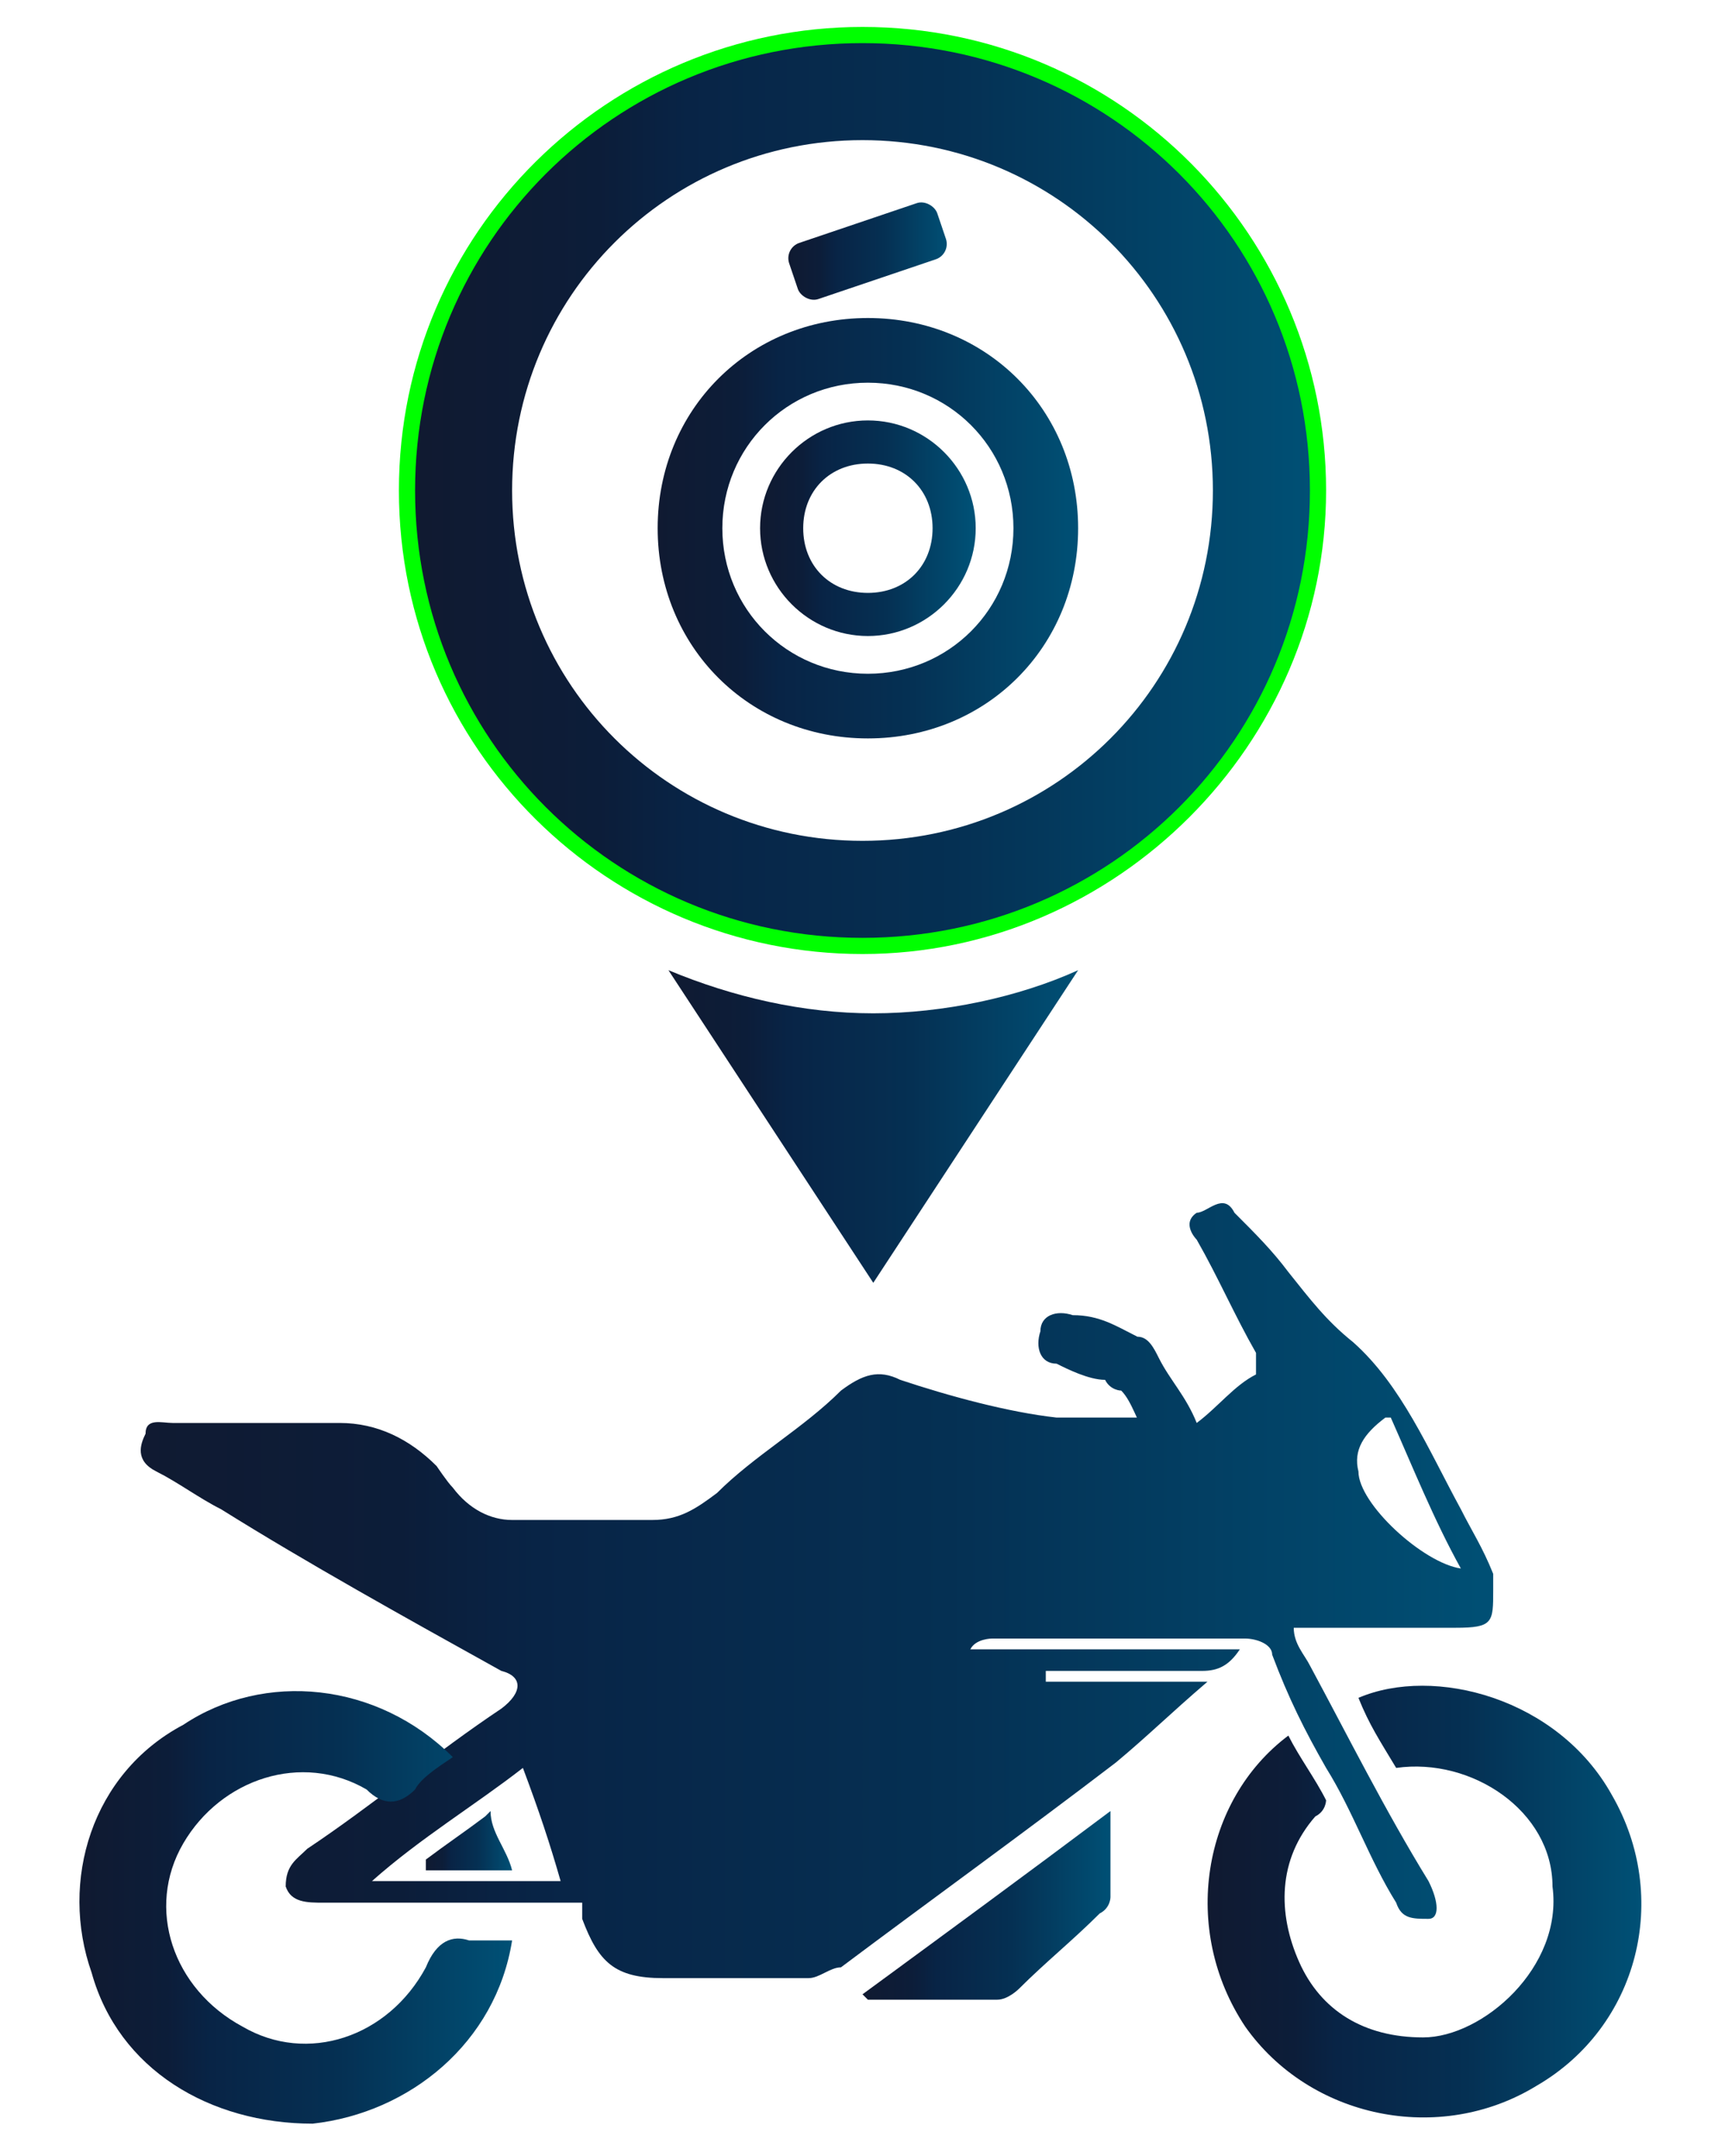 <?xml version="1.0" encoding="UTF-8"?>
<svg id="Capa_1" data-name="Capa 1" xmlns="http://www.w3.org/2000/svg" xmlns:xlink="http://www.w3.org/1999/xlink" version="1.1" viewBox="0 0 32 40">
  <defs>
    <style>
      .cls-1 {
        fill: url(#Degradado_sin_nombre_16);
      }

      .cls-1, .cls-2, .cls-3, .cls-4, .cls-5, .cls-6, .cls-7, .cls-8, .cls-9, .cls-10, .cls-11 {
        stroke-width: 0px;
      }

      .cls-2 {
        fill: url(#Degradado_sin_nombre_16-5);
      }

      .cls-3 {
        fill: url(#Degradado_sin_nombre_16-2);
      }

      .cls-4 {
        fill: url(#Degradado_sin_nombre_16-7);
      }

      .cls-5 {
        fill: url(#Degradado_sin_nombre_16-3);
      }

      .cls-6 {
        fill: url(#Degradado_sin_nombre_16-4);
      }

      .cls-7 {
        fill: url(#Degradado_sin_nombre_16-6);
      }

      .cls-8 {
        fill: url(#Degradado_sin_nombre_16-8);
      }

      .cls-9 {
        fill: url(#Degradado_sin_nombre_16-9);
      }

      .cls-10 {
        fill: url(#Degradado_sin_nombre_16-10);
      }

      .cls-11 {
        fill: lime;
      }
    </style>
    <linearGradient id="Degradado_sin_nombre_16" data-name="Degradado sin nombre 16" x1="2.3" y1="10.3" x2="27.8" y2="10.3" gradientTransform="translate(0 40) scale(1 -1)" gradientUnits="userSpaceOnUse">
      <stop offset="0" stop-color="#101a31"/>
      <stop offset=".2" stop-color="#0c1d39"/>
      <stop offset=".3" stop-color="#082446"/>
      <stop offset=".6" stop-color="#053053"/>
      <stop offset="1" stop-color="#005075"/>
      <stop offset="1" stop-color="#005176"/>
    </linearGradient>
    <linearGradient id="Degradado_sin_nombre_16-2" data-name="Degradado sin nombre 16" x1="22.4" y1="4.7" x2="30.4" y2="4.7" xlink:href="#Degradado_sin_nombre_16"/>
    <linearGradient id="Degradado_sin_nombre_16-3" data-name="Degradado sin nombre 16" x1="1.5" y1="4.6" x2="9.5" y2="4.6" xlink:href="#Degradado_sin_nombre_16"/>
    <linearGradient id="Degradado_sin_nombre_16-4" data-name="Degradado sin nombre 16" x1="16" y1="4.7" x2="20.6" y2="4.7" xlink:href="#Degradado_sin_nombre_16"/>
    <linearGradient id="Degradado_sin_nombre_16-5" data-name="Degradado sin nombre 16" x1="7.9" y1="5.8" x2="9.5" y2="5.8" xlink:href="#Degradado_sin_nombre_16"/>
    <linearGradient id="Degradado_sin_nombre_16-6" data-name="Degradado sin nombre 16" x1="12.3" y1="20.9" x2="20" y2="20.9" gradientTransform="matrix(1,0,0,1,0,0)" xlink:href="#Degradado_sin_nombre_16"/>
    <linearGradient id="Degradado_sin_nombre_16-7" data-name="Degradado sin nombre 16" x1="7.8" y1="9.1" x2="24.3" y2="9.1" gradientTransform="matrix(1,0,0,1,0,0)" xlink:href="#Degradado_sin_nombre_16"/>
    <linearGradient id="Degradado_sin_nombre_16-8" data-name="Degradado sin nombre 16" x1="12.1" y1="9.8" x2="20" y2="9.8" gradientTransform="matrix(1,0,0,1,0,0)" xlink:href="#Degradado_sin_nombre_16"/>
    <linearGradient id="Degradado_sin_nombre_16-9" data-name="Degradado sin nombre 16" x1="14.1" y1="9.8" x2="18" y2="9.8" gradientTransform="matrix(1,0,0,1,0,0)" xlink:href="#Degradado_sin_nombre_16"/>
    <linearGradient id="Degradado_sin_nombre_16-10" data-name="Degradado sin nombre 16" x1="14.6" y1="4.6" x2="17.6" y2="4.6" gradientTransform="translate(2.3 -4.9) rotate(18.7)" xlink:href="#Degradado_sin_nombre_16"/>
  </defs>
  <g id="Capa_1-2" data-name="Capa 1">
    <g id="_3" data-name=" 3">
      <g>
        <path class="cls-1" d="M21.3,26.7c-.2-.3-.3-.7-.5-.9,0,0-.2,0-.3-.2-.3,0-.7-.2-.9-.3-.3,0-.4-.3-.3-.6,0-.3.3-.4.6-.3.5,0,.8.2,1.2.4.2,0,.3.2.4.4.2.4.5.7.7,1.2.4-.3.7-.7,1.1-.9v-.4c-.4-.7-.7-1.4-1.1-2.1,0,0-.3-.3,0-.5.2,0,.5-.4.7,0,.4.4.7.7,1,1.1.4.5.7.9,1.2,1.3.9.8,1.4,2,2,3.1.2.4.4.7.6,1.2,0,0,0,.2,0,.3,0,.6,0,.7-.7.7h-3c0,.3.2.5.3.7.7,1.3,1.4,2.7,2.2,4h0c.2.4.2.7,0,.7-.3,0-.5,0-.6-.3-.5-.8-.8-1.7-1.3-2.5-.4-.7-.7-1.3-1-2.1,0-.2-.3-.3-.5-.3h-4.7c0,0-.3,0-.4.2,0,0,.2,0,.4,0h4.6c-.2.3-.4.4-.7.4h-2.9v.2h3c-.7.6-1.1,1-1.7,1.5-1.7,1.3-3.5,2.6-5.1,3.8-.2,0-.4.2-.6.2h-2.7c-.9,0-1.2-.3-1.5-1.1v-.3h-4.8c-.3,0-.6,0-.7-.3,0-.4.2-.5.4-.7,1.2-.8,2.4-1.8,3.6-2.6.4-.3.4-.6,0-.7-1.8-1-3.6-2-5.2-3-.4-.2-.8-.5-1.2-.7-.4-.2-.3-.5-.2-.7,0-.3.3-.2.5-.2h3.1c.7,0,1.3.3,1.8.8,0,0,.2.3.3.4.3.4.7.6,1.1.6h2.6c.5,0,.8-.2,1.2-.5.7-.7,1.6-1.2,2.3-1.9.4-.3.7-.4,1.1-.2.9.3,2,.6,2.9.7.7,0,1.3,0,2.1,0h-.4ZM9.7,32.8c-.9.7-1.9,1.3-2.8,2.1h3.5c-.2-.7-.4-1.3-.7-2.1ZM25.7,26.3c-.4.3-.6.6-.5,1,0,.6,1.2,1.7,1.9,1.8-.5-.9-.9-1.9-1.3-2.8h0Z"/>
        <path class="cls-3" d="M25.9,32.8c-.3-.5-.5-.8-.7-1.3,1.4-.6,3.7,0,4.7,1.8,1.1,1.9.5,4.3-1.4,5.4-1.8,1.1-4.2.6-5.4-1.1-1.2-1.8-.8-4.2.8-5.4.2.4.5.8.7,1.2,0,0,0,.2-.2.3-.7.8-.7,1.8-.3,2.7s1.2,1.4,2.3,1.4,2.6-1.3,2.4-2.8c0-1.4-1.5-2.4-2.9-2.2h-.2,0Z"/>
        <path class="cls-5" d="M9.5,36c-.3,1.9-1.9,3.2-3.7,3.4-1.9,0-3.6-1-4.1-2.8-.6-1.7,0-3.7,1.7-4.6,1.5-1,3.6-.8,5,.6-.3.2-.6.4-.7.6-.3.3-.6.3-.9,0-1.2-.7-2.7-.2-3.4,1-.7,1.2-.2,2.7,1.1,3.4,1.2.7,2.7.2,3.4-1.1.2-.5.5-.6.8-.5h.8Z"/>
        <path class="cls-6" d="M16,37c1.5-1.1,3-2.2,4.6-3.4,0,.6,0,1.1,0,1.6,0,0,0,.2-.2.3-.5.5-1,.9-1.5,1.4,0,0-.2.2-.4.2h-2.4,0Z"/>
        <path class="cls-2" d="M9.1,33.6c0,.4.3.7.4,1.1h-1.4s-.2,0-.2,0v-.2c.4-.3.7-.5,1.1-.8h0Z"/>
      </g>
    </g>
  </g>
  <g>
    <path class="cls-11" d="M16,.5C11.3.5,7.4,4.3,7.4,9.1s3.9,8.6,8.6,8.6,8.6-3.9,8.6-8.6S20.8.5,16,.5ZM16,15.9c-3.8,0-6.8-3-6.8-6.8s3-6.8,6.8-6.8,6.8,3,6.8,6.8-3,6.8-6.8,6.8Z"/>
    <path class="cls-7" d="M20,18l-3.8,5.8-3.8-5.8c1.2.5,2.5.8,3.8.8s2.7-.3,3.8-.8Z"/>
    <path class="cls-4" d="M16,.8c-4.6,0-8.3,3.7-8.3,8.3s3.7,8.3,8.3,8.3,8.3-3.7,8.3-8.3S20.6.8,16,.8ZM16,15.6c-3.6,0-6.5-2.9-6.5-6.5s2.9-6.5,6.5-6.5,6.5,2.9,6.5,6.5-2.9,6.5-6.5,6.5Z"/>
  </g>
  <g>
    <g>
      <path class="cls-8" d="M16.1,5.9c-2.2,0-3.9,1.7-3.9,3.9s1.7,3.9,3.9,3.9,3.9-1.7,3.9-3.9-1.7-3.9-3.9-3.9ZM16.1,12.5c-1.5,0-2.7-1.2-2.7-2.7s1.2-2.7,2.7-2.7,2.7,1.2,2.7,2.7-1.2,2.7-2.7,2.7Z"/>
      <path class="cls-9" d="M16.1,7.8c-1.1,0-2,.9-2,2s.9,2,2,2,2-.9,2-2-.9-2-2-2ZM16.1,11c-.7,0-1.2-.5-1.2-1.2s.5-1.2,1.2-1.2,1.2.5,1.2,1.2-.5,1.2-1.2,1.2Z"/>
    </g>
    <rect class="cls-10" x="14.6" y="4.1" width="2.9" height="1.1" rx=".3" ry=".3" transform="translate(-.6 5.4) rotate(-18.7)"/>
  </g>
</svg>